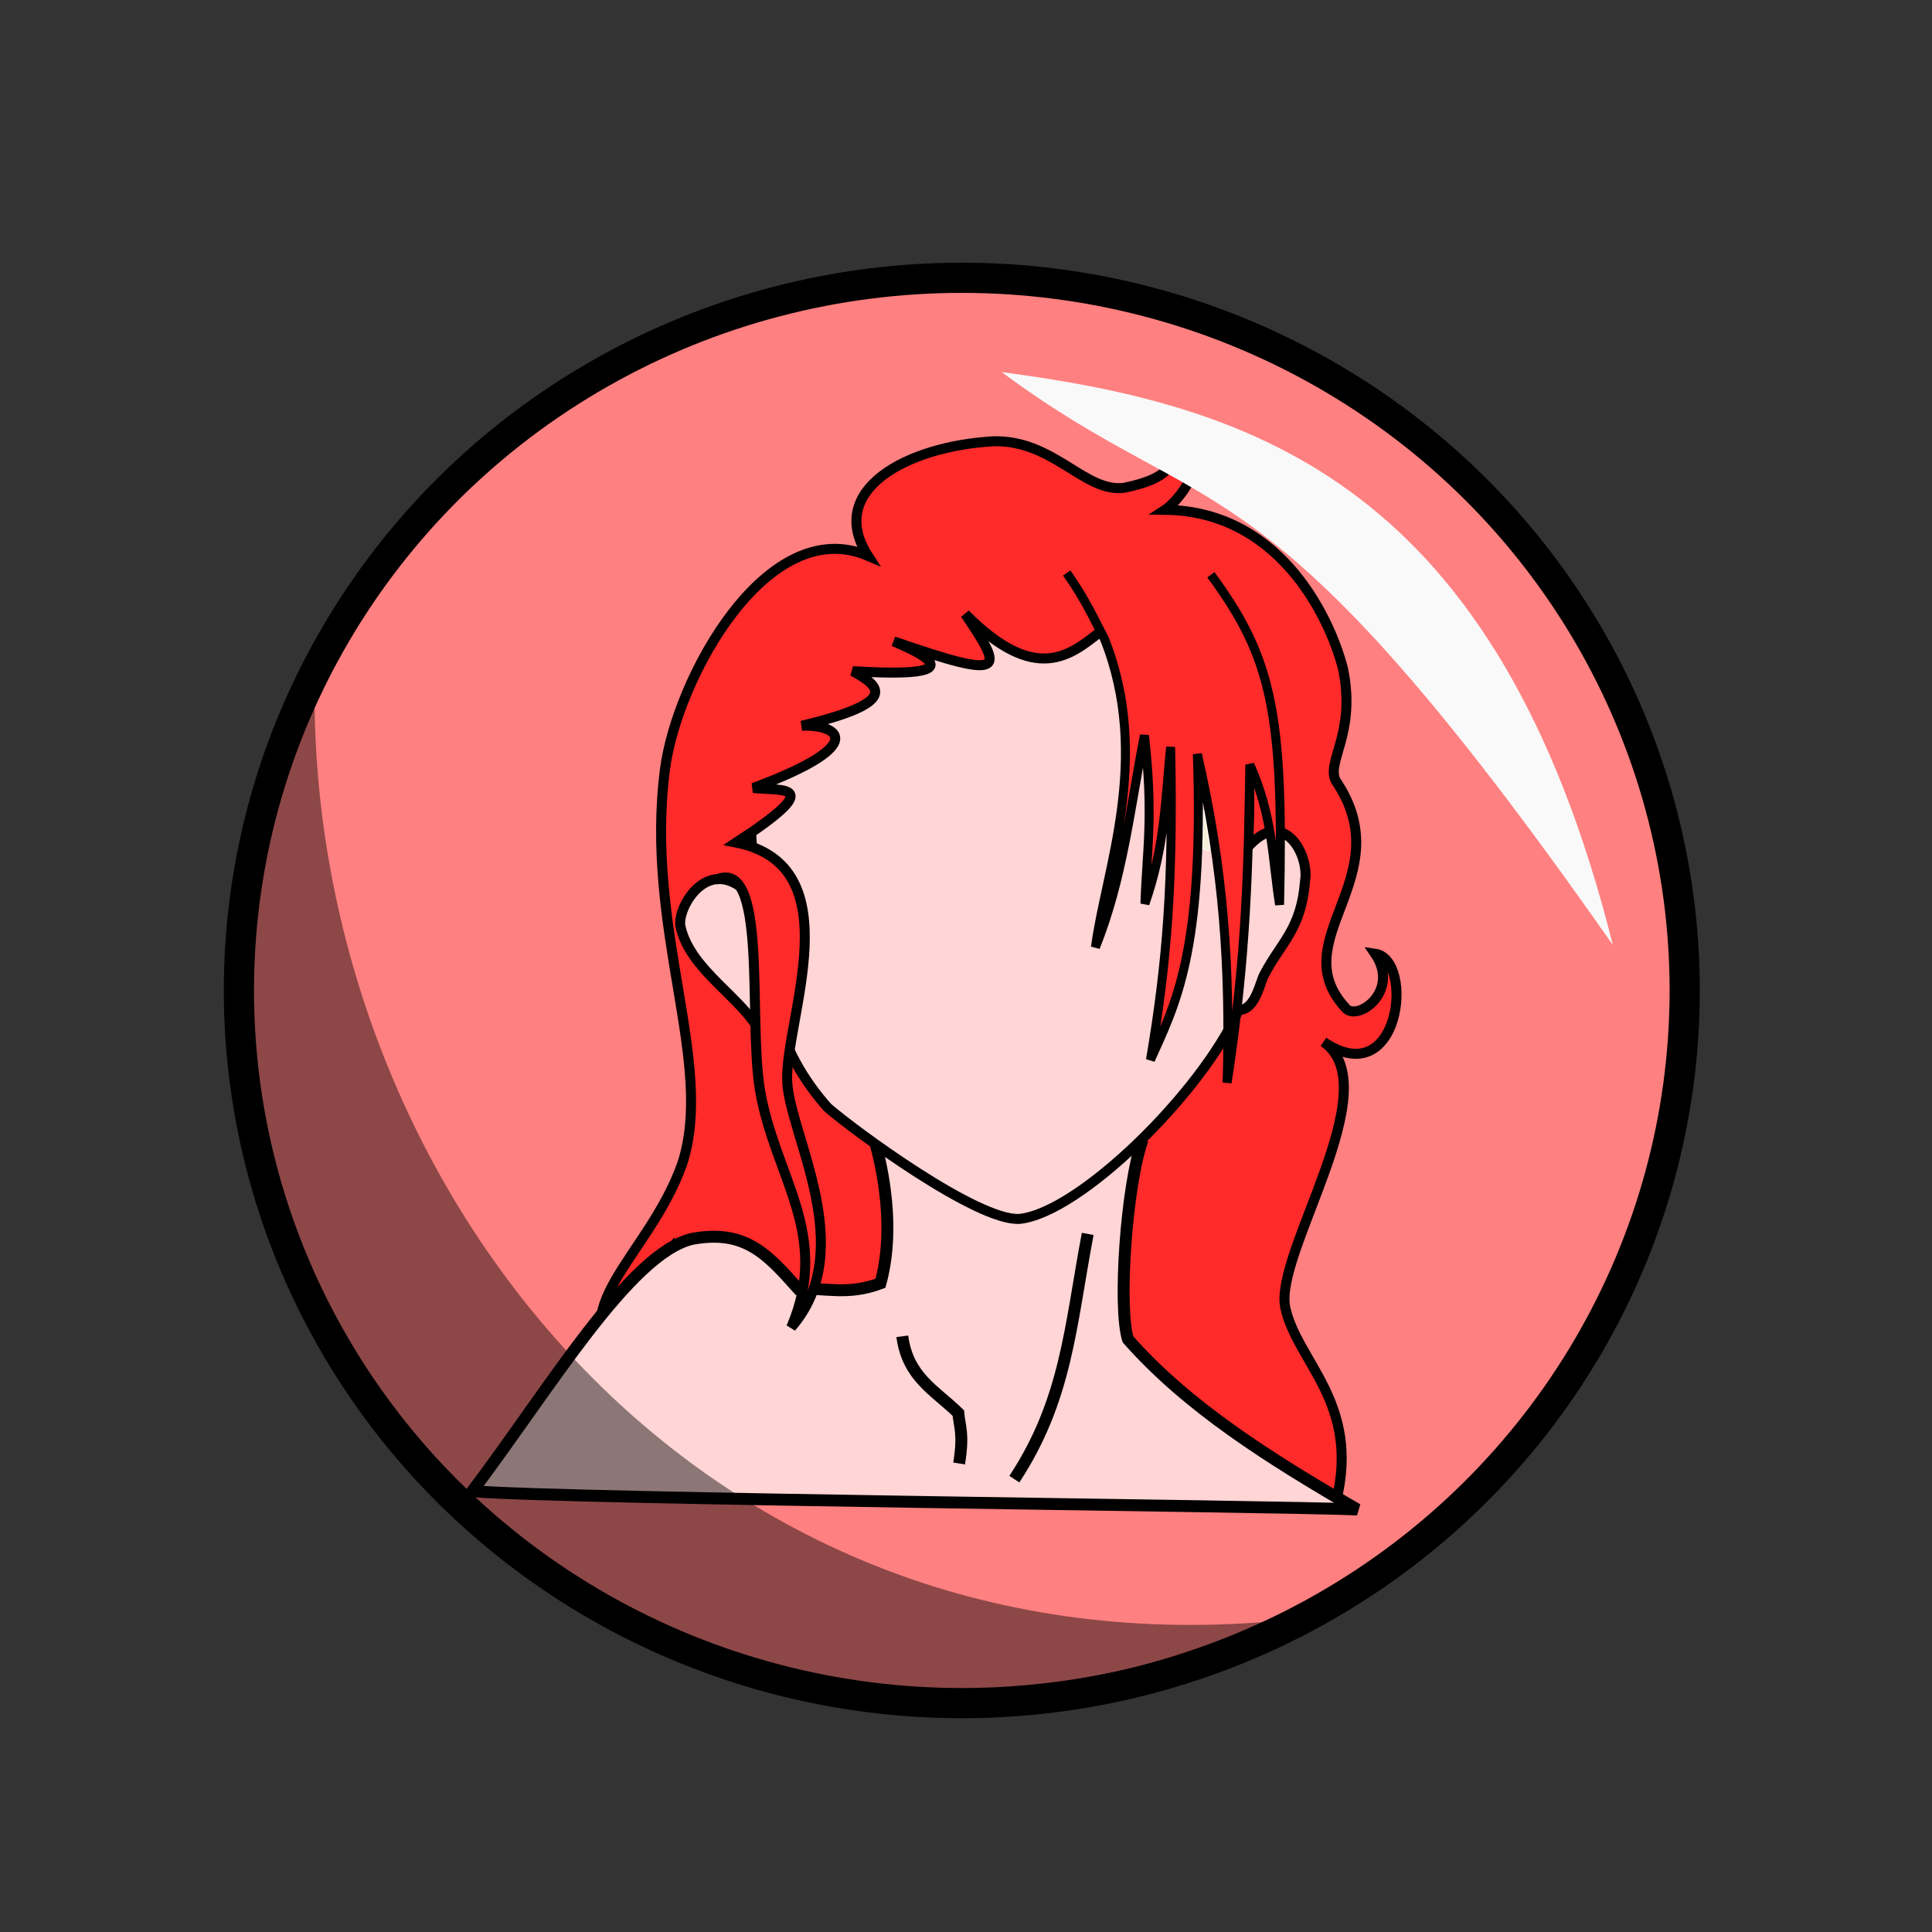 <svg xmlns="http://www.w3.org/2000/svg" xmlns:svg="http://www.w3.org/2000/svg" id="svg4311" width="100%" height="100%" version="1.1" viewBox="0 0 64 64"><rect x="0" y="0" width="64" height="64" fill="#333333" stroke="none"/><g id="layer1" transform="translate(0,-988.362)" style="display:inline"><ellipse style="fill:#ff8080;fill-opacity:1;stroke:#000;stroke-width:1;stroke-linecap:round;stroke-linejoin:round;stroke-miterlimit:4;stroke-dasharray:none;stroke-dashoffset:0;stroke-opacity:1" id="path4279" cx="31.861" cy="1021.172" rx="23.947" ry="23.608"/><path style="display:inline;fill:#ff2a2a;fill-rule:evenodd;stroke:#000;stroke-width:.331;stroke-linecap:butt;stroke-linejoin:miter;stroke-miterlimit:4;stroke-dasharray:none;stroke-opacity:1" id="path5578-2" d="m 21.683,1036.867 c 1.85,-1.851 -1.443,-4.023 0.771,-7.402 -1.759,2.238 -2.719,3.216 -1.74,4.455 -2.283,-2.185 0.763,-3.845 1.886,-7.01 1.088,-3.329 -1.257,-7.744 -0.573,-13.055 0.393,-3.05 3.398,-8.497 6.726,-7.081 -1.4,-2.17 1.268,-3.632 4.16,-3.794 1.997,-0.051 3.029,1.724 4.333,1.539 2.957,-0.599 0.845,-1.986 0.39,-2.179 3.345,0.202 1.543,2.533 0.961,2.91 3.971,0.047 5.56,3.892 5.899,5.297 0.429,2.131 -0.584,3.06 -0.241,3.689 2.176,3.206 -1.828,5.273 0.36,7.56 0.442,0.349 1.756,-0.635 0.936,-1.842 1.318,0.191 0.834,4.644 -1.709,2.922 2.177,1.508 -1.642,6.99 -1.266,8.8 0.391,1.805 2.488,3.143 1.69,6.401"/><path style="display:inline;fill:#f4eed7;fill-rule:evenodd;stroke:#000;stroke-width:.395;stroke-linecap:butt;stroke-linejoin:miter;stroke-miterlimit:4;stroke-dasharray:none;stroke-opacity:1" id="path4179" d="m 31.583,1035.091 c -1.547,-0.408 -3.243,-2.265 -4.507,-3.593"/><path style="display:inline;fill:none;fill-rule:evenodd;stroke:#000;stroke-width:.395;stroke-linecap:butt;stroke-linejoin:miter;stroke-miterlimit:4;stroke-dasharray:none;stroke-opacity:1" id="path4181" d="m 23.476,1037.76 c 0.368,-0.79 0.488,-1.173 0.689,-2.032"/><path style="display:inline;fill:#ffd5d5;fill-rule:evenodd;stroke:#000;stroke-width:.395;stroke-linecap:butt;stroke-linejoin:miter;stroke-miterlimit:4;stroke-dasharray:none;stroke-opacity:1" id="path4189" d="m 29.006,1026.253 c 0.364,1.349 0.58,3.108 0.16,4.62 -1.096,0.407 -1.797,0.142 -2.722,0.186 -1.02,-1.141 -1.752,-1.984 -3.514,-1.658 -2.073,0.483 -4.734,4.982 -7.283,8.359 3.171,0.259 26.925,0.494 29.316,0.605 -2.924,-1.694 -5.623,-3.397 -7.597,-5.635 -0.334,-1.055 -0.056,-5.114 0.485,-6.62"/><path style="display:inline;fill:none;fill-rule:evenodd;stroke:#000;stroke-width:.395;stroke-linecap:butt;stroke-linejoin:miter;stroke-miterlimit:4;stroke-dasharray:none;stroke-opacity:1" id="path4213" d="m 29.89,1032.629 c 0.18,1.36 1.079,1.782 1.856,2.544 0.041,0.471 0.185,0.666 0.027,1.669"/><path style="display:inline;fill:none;fill-rule:evenodd;stroke:#000;stroke-width:.395;stroke-linecap:butt;stroke-linejoin:miter;stroke-miterlimit:4;stroke-dasharray:none;stroke-opacity:1" id="path4215" d="m 36.032,1029.237 c -0.581,3.066 -0.702,5.496 -2.43,8.124"/><path style="display:inline;fill:#ffd5d5;fill-rule:evenodd;stroke:#000;stroke-width:.331;stroke-linecap:butt;stroke-linejoin:miter;stroke-miterlimit:4;stroke-dasharray:none;stroke-opacity:1" id="path5539-1" d="m 25.614,1021.603 c 0.355,1.485 1.031,2.579 1.802,3.447 0.92,0.798 4.968,3.77 6.353,3.69 1.988,-0.197 6.03,-4.172 7.245,-6.888 0.026,-3.562 0.657,-6.086 0.215,-9.3 -0.416,-6.317 -16.123,-5.964 -16.44,1.893 0.182,3.149 0.208,3.386 0.825,7.159 z"/><path style="display:inline;fill:#ffd5d5;fill-rule:evenodd;stroke:#000;stroke-width:.331;stroke-linecap:butt;stroke-linejoin:miter;stroke-miterlimit:4;stroke-dasharray:none;stroke-opacity:1" id="path5561-5" d="m 26.225,1022.871 c -0.443,0.433 -0.815,0.011 -1.005,-0.256 -0.622,-1.218 -2.365,-2.105 -2.68,-3.57 -0.116,-0.606 0.891,-2.394 2.225,-1.111"/><path style="display:inline;fill:#ffd5d5;fill-rule:evenodd;stroke:#000;stroke-width:.331;stroke-linecap:butt;stroke-linejoin:miter;stroke-miterlimit:4;stroke-dasharray:none;stroke-opacity:1" id="path5561-2-8" d="m 40.654,1021.668 c 0.861,0.585 1.062,-0.736 1.225,-1.019 0.573,-1.095 1.233,-1.504 1.355,-3.132 0.133,-0.846 -0.719,-2.464 -1.927,-1.061"/><path style="display:inline;fill:#f4eed7;fill-opacity:1;stroke:#fff;stroke-width:.026;stroke-linecap:round;stroke-linejoin:round;stroke-miterlimit:4;stroke-dasharray:none;stroke-opacity:1" id="path5657" d="m 39.87,1015.2 c -0.021,0.426 -0.004,0.861 -0.026,1.284 0.066,0.018 0.2,0.076 0.246,0.01 -0.066,-0.43 -0.132,-0.866 -0.22,-1.291 z"/><path id="path4324" d="m 23.015,1016.255 c 0.186,-0.088 1.026,1.181 1.162,1.222 1.148,0.341 0.642,4.853 0.998,6.985 0.479,2.869 2.363,4.771 1.036,7.871 2.259,-2.6 -0.075,-6.399 -0.134,-8.172 -0.068,-2.055 2.169,-7.116 -1.688,-7.888 3.032,-1.98 1.533,-1.701 0.568,-1.809 4.015,-1.497 2.683,-2.119 1.604,-2.06 3.225,-0.771 2.626,-1.301 1.688,-1.809 2.884,0.18 3.373,-0.141 1.354,-0.988 3.821,1.325 3.626,0.962 2.373,-0.904 2.015,2.038 3.533,1.277 4.465,0.614 0.118,-0.084 -1.265,-2.289 -1.759,-3.43 -0.148,-0.34 -9.41,3.787 -9.379,3.763" style="display:inline;fill:#ff2a2a;fill-rule:evenodd;stroke:none;stroke-width:1.113;stroke-linecap:butt;stroke-linejoin:miter;stroke-miterlimit:4;stroke-dasharray:none;stroke-opacity:1"/><path style="display:inline;fill:none;fill-rule:evenodd;stroke:#000;stroke-width:.331;stroke-linecap:butt;stroke-linejoin:miter;stroke-miterlimit:4;stroke-dasharray:none;stroke-opacity:1" id="path5580-7" d="m 23.696,1017.516 c 1.76,-0.83 1.08,4.561 1.478,6.946 0.479,2.869 2.363,4.771 1.036,7.871 2.259,-2.6 -0.075,-6.399 -0.134,-8.172 -0.068,-2.055 2.169,-7.116 -1.688,-7.888 3.032,-1.98 1.533,-1.701 0.568,-1.809 4.015,-1.497 2.683,-2.119 1.604,-2.06 3.225,-0.771 2.626,-1.301 1.688,-1.809 2.884,0.18 3.373,-0.141 1.354,-0.988 3.821,1.325 3.626,0.962 2.373,-0.904 2.346,2.372 3.502,1.337 4.444,0.611"/><path style="fill:#f9f9f9;fill-opacity:1;fill-rule:evenodd;stroke:none;stroke-width:1px;stroke-linecap:butt;stroke-linejoin:miter;stroke-opacity:1" id="path4281" d="m 33.183,1000.688 c 8.462,1.117 16.428,3.743 20.246,18.98 -11.69,-16.704 -13.196,-13.754 -20.246,-18.98 z"/><path style="fill:#000;fill-opacity:.449;fill-rule:evenodd;stroke:none;stroke-width:1px;stroke-linecap:butt;stroke-linejoin:miter;stroke-opacity:1" id="path4283" d="m 42.087,1042.076 c -21.988,9.274 -40.585,-11.534 -31.666,-30.378 0.168,16.137 12.616,31.992 31.666,30.378 z"/><path style="display:inline;fill:#ff2a2a;fill-rule:evenodd;stroke:#000;stroke-width:.297px;stroke-linecap:butt;stroke-linejoin:miter;stroke-opacity:1" id="path7395" d="m 35.337,1007.342 c 0.649,0.93 0.884,1.495 1.243,2.169 1.586,3.962 0.033,7.705 -0.291,10.228 0.913,-2.271 1.156,-4.664 1.621,-7.017 0.312,2.678 0.07,3.876 0.017,5.577 0.674,-1.926 0.679,-3.516 0.852,-5.191 0.095,4.446 -0.12,7.141 -0.669,10.366 0.804,-1.806 1.781,-3.535 1.554,-10.132 0.873,3.789 1.095,7.089 0.986,10.885 0.652,-4.231 0.704,-7.263 0.752,-10.534 0.771,1.717 0.744,3.126 0.986,4.639 0.145,-6.378 -0.264,-8.19 -2.276,-10.93"/></g></svg>